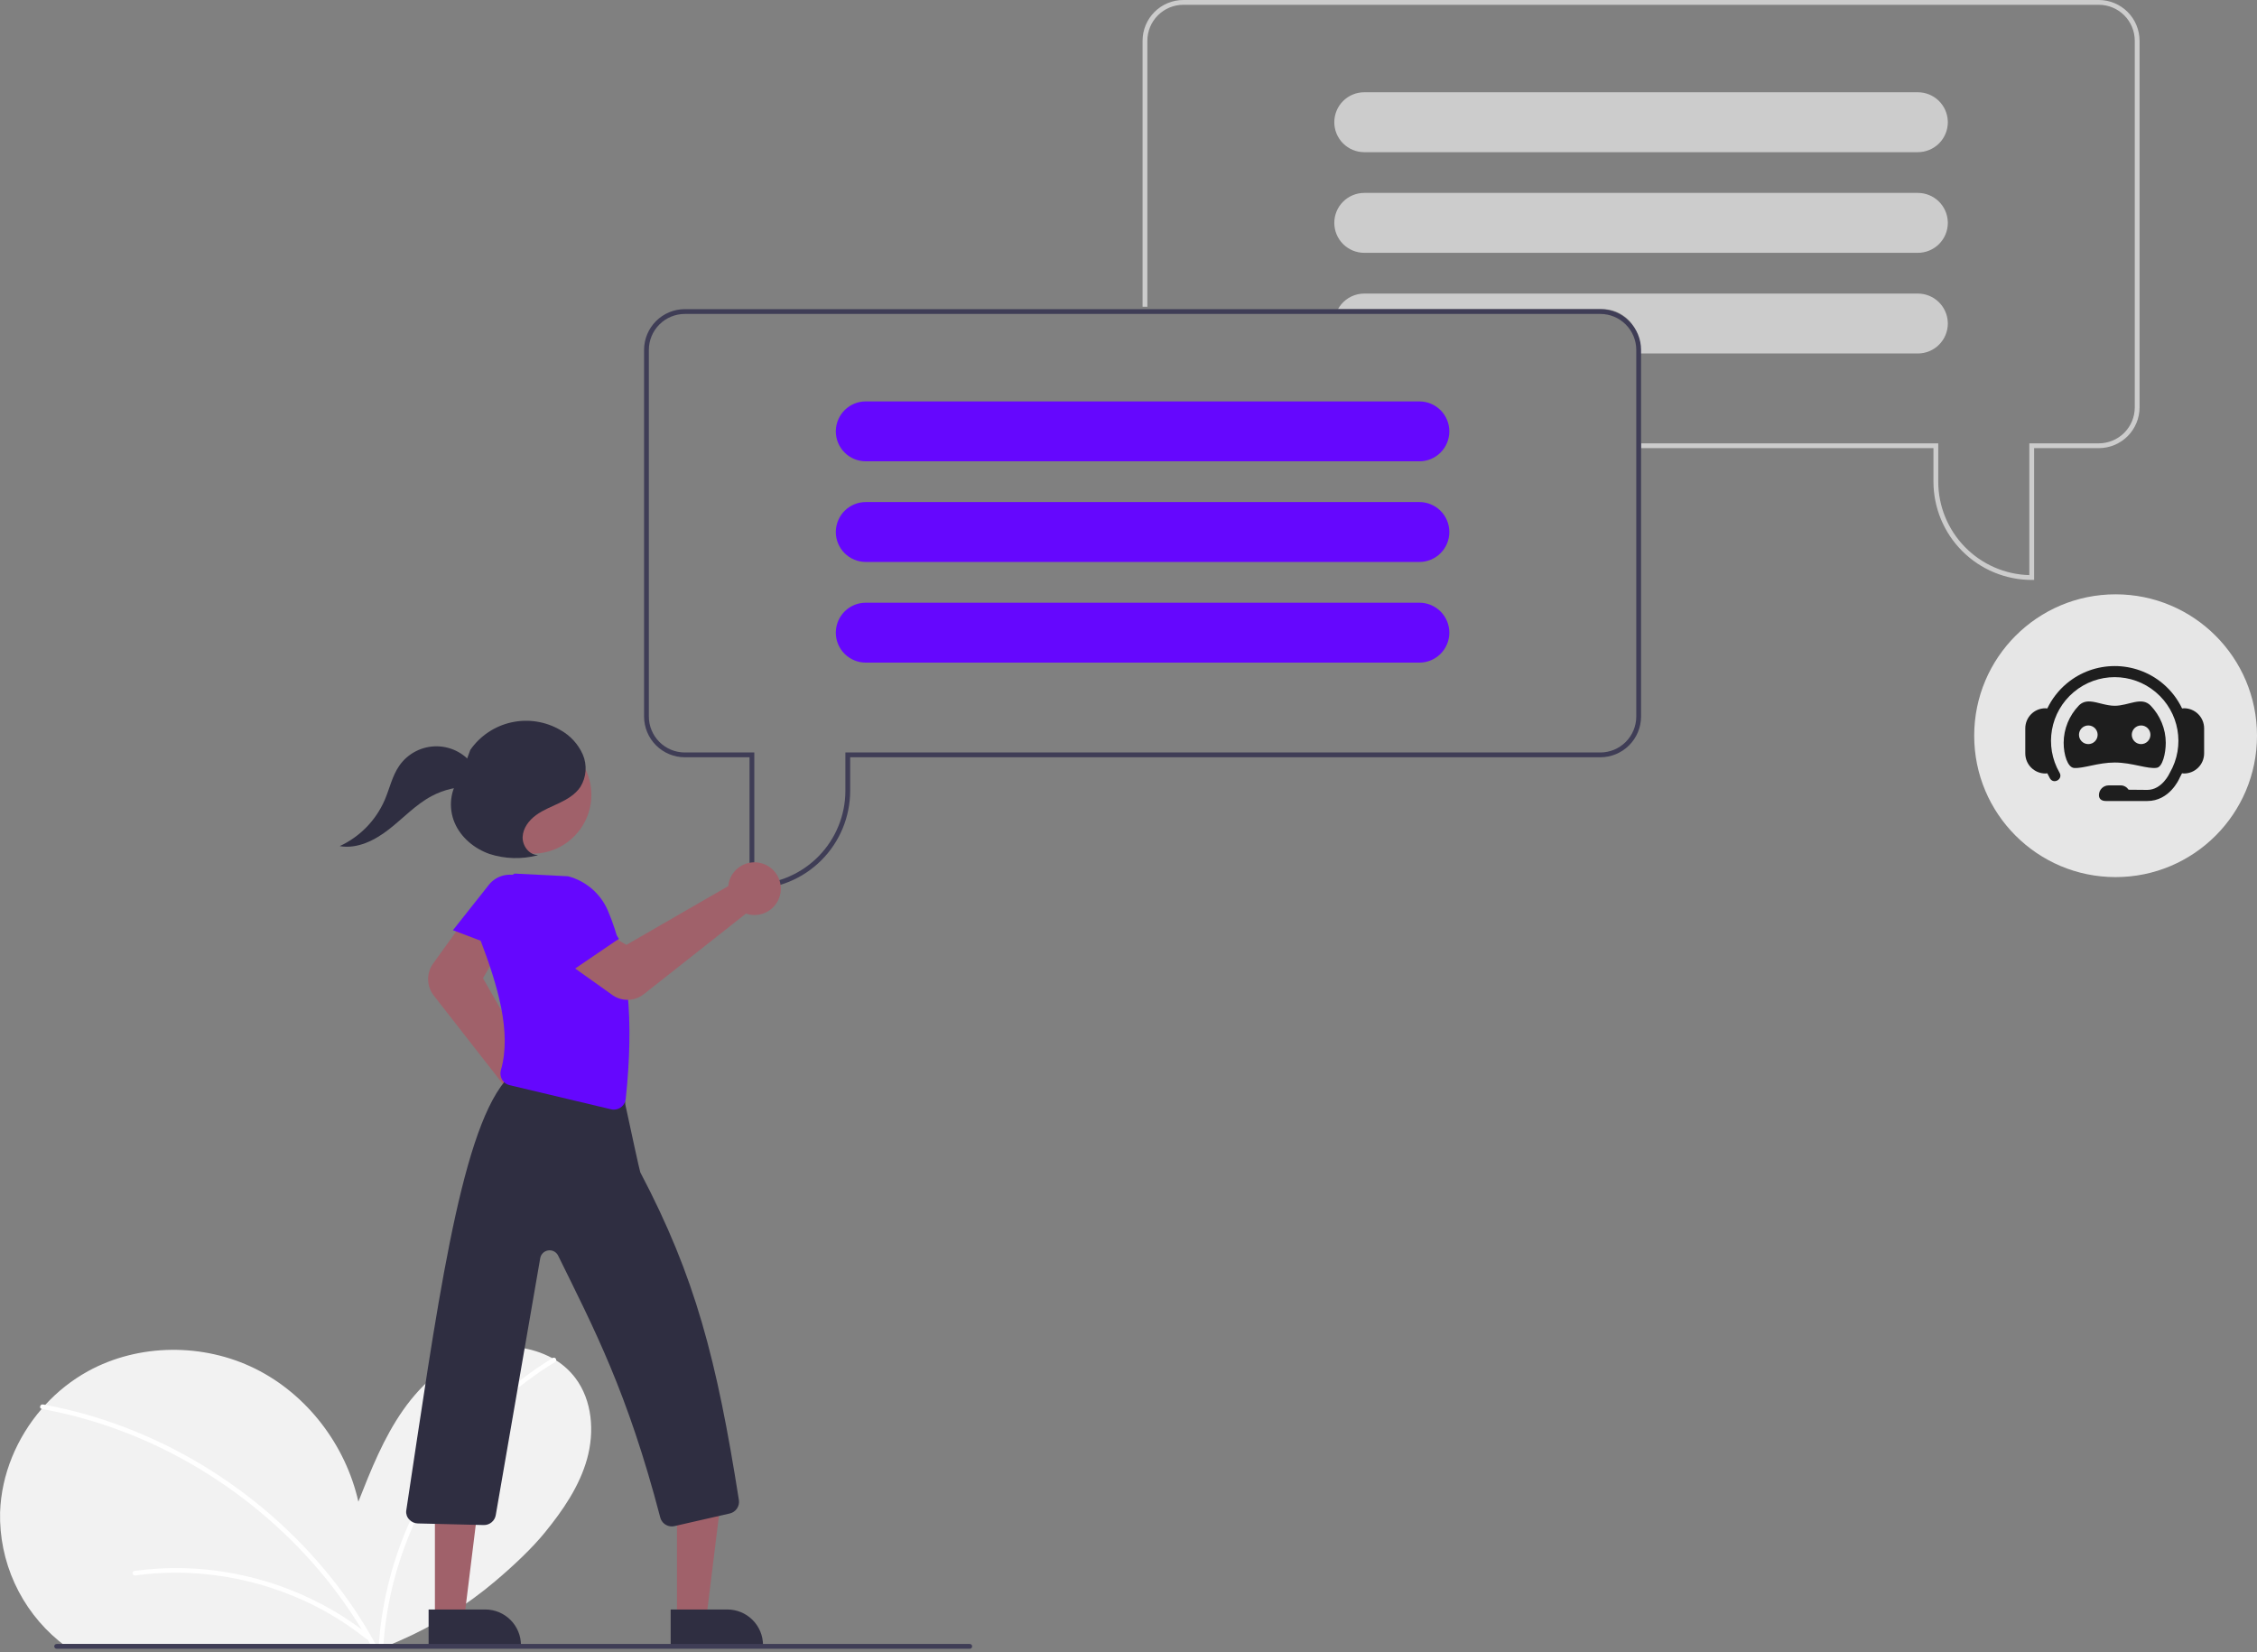 <svg width="571" height="418" viewBox="0 0 571 418" fill="none" xmlns="http://www.w3.org/2000/svg">
<rect x="0" y="0" width="571" height="418" fill="#808080" stroke="none"/>
<g clip-path="url(#clip0_8_514)">
<path d="M514.612 146.731H514.005C507.415 146.723 501.096 144.102 496.436 139.441C491.775 134.781 489.154 128.462 489.146 121.871V113.383H415.174V112.17H490.359V121.871C490.366 128.036 492.777 133.954 497.08 138.368C501.382 142.783 507.237 145.345 513.399 145.51V112.17H530.983C533.394 112.167 535.706 111.208 537.411 109.503C539.116 107.798 540.075 105.487 540.077 103.075V10.307C540.075 7.896 539.116 5.585 537.411 3.879C535.706 2.174 533.394 1.215 530.983 1.213H299.366C296.955 1.215 294.643 2.174 292.938 3.879C291.233 5.585 290.274 7.896 290.272 10.307V77.61H289.059V10.307C289.062 7.575 290.149 4.955 292.081 3.022C294.014 1.09 296.634 0.003 299.366 0H530.983C533.715 0.003 536.335 1.09 538.268 3.022C540.2 4.955 541.287 7.575 541.29 10.307V103.075C541.287 105.808 540.2 108.428 538.268 110.36C536.335 112.293 533.715 113.38 530.983 113.383H514.612V146.731Z" fill="#CCCCCC"/>
<path d="M492.772 30.625C492.696 28.669 491.865 26.819 490.455 25.461C489.044 24.104 487.163 23.345 485.205 23.343H345.144C343.134 23.343 341.206 24.142 339.785 25.563C338.363 26.985 337.565 28.913 337.565 30.923C337.565 32.933 338.363 34.86 339.785 36.282C341.206 37.703 343.134 38.502 345.144 38.502H485.205C487.214 38.499 489.14 37.7 490.561 36.279C491.982 34.858 492.781 32.932 492.784 30.923C492.786 30.823 492.782 30.724 492.772 30.625Z" fill="#CCCCCC"/>
<path d="M492.772 56.091C492.696 54.135 491.865 52.284 490.455 50.927C489.044 49.569 487.163 48.81 485.205 48.809H345.144C343.134 48.809 341.206 49.608 339.785 51.029C338.363 52.45 337.565 54.378 337.565 56.388C337.565 58.398 338.363 60.326 339.785 61.747C341.206 63.169 343.134 63.967 345.144 63.967H485.205C487.214 63.965 489.14 63.165 490.561 61.744C491.982 60.324 492.781 58.397 492.784 56.388C492.786 56.289 492.782 56.19 492.772 56.091Z" fill="#CCCCCC"/>
<path d="M492.772 81.557C492.696 79.6 491.865 77.75 490.455 76.392C489.044 75.035 487.163 74.276 485.205 74.275H345.144C344.033 74.275 342.936 74.519 341.93 74.991C340.924 75.462 340.034 76.149 339.323 77.003C339.011 77.381 338.735 77.787 338.499 78.216H405.473C407.884 78.219 410.196 79.178 411.901 80.883C413.606 82.588 414.565 84.9 414.568 87.311V89.433H485.205C487.214 89.43 489.14 88.631 490.561 87.21C491.982 85.789 492.781 83.863 492.784 81.854C492.786 81.755 492.782 81.655 492.772 81.557Z" fill="#CCCCCC"/>
<path d="M14.866 415.154C15.195 415.424 15.525 415.684 15.863 415.939H99.175C99.795 415.684 100.413 415.422 101.028 415.154C109.823 411.326 118.01 406.229 125.326 400.026C130.184 395.91 134.653 391.661 137.893 387.679C142.413 382.122 146.576 376.066 148.512 369.166C150.444 362.266 149.867 354.357 145.551 348.635C144.214 346.875 142.571 345.37 140.701 344.193C140.39 343.997 140.076 343.808 139.754 343.631C134.385 340.741 128.121 339.988 122.219 341.523C113.874 343.679 106.939 349.699 101.99 356.76C97.042 363.817 93.83 371.923 90.665 379.938C87.452 365.632 77.724 352.817 64.584 346.302C51.447 339.787 35.126 339.865 22.268 346.922C18.223 349.156 14.568 352.035 11.449 355.444C11.139 355.778 10.836 356.12 10.538 356.466C4.266 363.727 0.343 373.026 0.021 382.617C-0.124 388.809 1.137 394.954 3.708 400.589C6.279 406.225 10.094 411.204 14.866 415.154Z" fill="#F2F2F2"/>
<path d="M95.844 415.939H97.023C97.038 415.676 97.058 415.417 97.082 415.153C97.493 410.017 98.355 404.926 99.658 399.94C102.646 388.556 107.75 377.837 114.703 368.341C121.636 358.816 130.377 350.748 140.426 344.598C140.499 344.555 140.562 344.497 140.61 344.427C140.658 344.357 140.689 344.277 140.701 344.193C140.72 344.083 140.708 343.97 140.665 343.868C140.623 343.765 140.552 343.676 140.461 343.612C140.37 343.547 140.263 343.51 140.151 343.505C140.04 343.499 139.93 343.525 139.833 343.58C139.806 343.596 139.78 343.613 139.754 343.631C134.061 347.102 128.776 351.201 123.998 355.853C115.453 364.189 108.563 374.067 103.691 384.965C99.393 394.51 96.76 404.72 95.907 415.153C95.884 415.417 95.864 415.68 95.844 415.939Z" fill="white"/>
<path d="M10.538 356.466C10.546 356.47 10.556 356.473 10.565 356.473C11.425 356.63 12.289 356.795 13.146 356.972C20.173 358.415 27.053 360.504 33.697 363.212C40.323 365.917 46.697 369.202 52.743 373.03C58.798 376.857 64.507 381.204 69.807 386.022C75.107 390.833 79.968 396.105 84.334 401.777C87.597 406.027 90.564 410.496 93.213 415.154C93.362 415.413 93.508 415.676 93.653 415.939H95C94.859 415.676 94.713 415.413 94.564 415.154C91.359 409.447 87.683 404.018 83.576 398.922C79.034 393.283 73.999 388.059 68.531 383.312C63.097 378.592 57.266 374.35 51.102 370.635C44.912 366.905 38.404 363.729 31.654 361.147C25.104 358.643 18.342 356.734 11.449 355.444C11.257 355.409 11.068 355.374 10.876 355.338C10.141 355.205 9.827 356.312 10.538 356.466Z" fill="white"/>
<path d="M33.965 397.461C42.169 396.333 50.501 396.521 58.646 398.018C66.767 399.502 74.607 402.244 81.884 406.142C85.974 408.34 89.855 410.904 93.481 413.804C94.073 414.277 93.234 415.106 92.648 414.637C86.286 409.577 79.154 405.568 71.524 402.763C63.955 399.964 55.998 398.349 47.936 397.978C43.374 397.768 38.803 397.976 34.278 398.597C34.128 398.633 33.969 398.611 33.835 398.535C33.7 398.458 33.6 398.334 33.554 398.186C33.513 398.035 33.534 397.875 33.611 397.739C33.688 397.603 33.815 397.504 33.965 397.461Z" fill="white"/>
<path d="M404.867 78.216H173.251C170.518 78.22 167.899 79.307 165.967 81.239C164.034 83.171 162.947 85.791 162.943 88.523V181.291C162.947 184.024 164.034 186.643 165.967 188.575C167.899 190.508 170.518 191.595 173.251 191.599H189.622V224.947H190.228C196.819 224.94 203.138 222.318 207.798 217.658C212.459 212.997 215.08 206.678 215.087 200.087V191.599H404.867C407.599 191.595 410.219 190.508 412.151 188.575C414.083 186.643 415.171 184.024 415.174 181.291V88.523C415.171 85.791 414.083 83.171 412.151 81.239C410.219 79.307 407.599 78.22 404.867 78.216ZM413.962 181.291C413.959 183.702 413 186.014 411.295 187.719C409.59 189.424 407.278 190.383 404.867 190.386H213.875V200.087C213.866 206.251 211.455 212.169 207.152 216.584C202.85 220.998 196.996 223.561 190.834 223.728V190.386H173.251C170.84 190.383 168.528 189.424 166.823 187.719C165.118 186.014 164.159 183.702 164.156 181.291V88.523C164.159 86.112 165.118 83.801 166.823 82.096C168.528 80.391 170.84 79.431 173.251 79.429H404.867C407.278 79.431 409.59 80.391 411.295 82.096C413 83.801 413.959 86.112 413.962 88.523V181.291Z" fill="#3F3D56"/>
<path d="M359.089 101.559H219.028C217.071 101.561 215.189 102.319 213.779 103.677C212.368 105.034 211.538 106.885 211.461 108.841C211.451 108.94 211.447 109.039 211.449 109.139C211.452 111.148 212.252 113.074 213.672 114.495C215.093 115.915 217.019 116.715 219.028 116.718H359.089C361.1 116.718 363.027 115.919 364.449 114.498C365.87 113.076 366.668 111.149 366.668 109.139C366.668 107.128 365.87 105.201 364.449 103.779C363.027 102.358 361.1 101.559 359.089 101.559Z" fill="#6507FE"/>
<path d="M359.089 127.025H219.028C217.071 127.026 215.189 127.785 213.779 129.143C212.368 130.5 211.538 132.351 211.461 134.307C211.451 134.406 211.447 134.505 211.449 134.604C211.452 136.613 212.252 138.539 213.672 139.96C215.093 141.381 217.019 142.18 219.028 142.183H359.089C361.1 142.183 363.027 141.385 364.449 139.963C365.87 138.542 366.668 136.614 366.668 134.604C366.668 132.594 365.87 130.666 364.449 129.245C363.027 127.824 361.1 127.025 359.089 127.025Z" fill="#6507FE"/>
<path d="M359.089 152.491H219.028C217.071 152.492 215.189 153.251 213.779 154.608C212.368 155.966 211.538 157.816 211.461 159.773C211.451 159.871 211.447 159.971 211.449 160.07C211.452 162.079 212.252 164.005 213.672 165.426C215.093 166.847 217.019 167.646 219.028 167.649H359.089C361.1 167.649 363.027 166.85 364.449 165.429C365.87 164.008 366.668 162.08 366.668 160.07C366.668 158.06 365.87 156.132 364.449 154.711C363.027 153.289 361.1 152.491 359.089 152.491Z" fill="#6507FE"/>
<path d="M136.257 286.622C135.984 286.622 135.711 286.605 135.44 286.571C134.508 286.456 133.609 286.146 132.805 285.66C132 285.174 131.307 284.524 130.771 283.752C130.235 282.98 129.869 282.103 129.695 281.179C129.522 280.255 129.546 279.305 129.765 278.391C129.817 278.179 129.88 277.97 129.954 277.764L109.724 251.866C108.833 250.716 108.337 249.311 108.308 247.857C108.28 246.403 108.721 244.979 109.566 243.796L116.652 233.954L125.914 241.1L122.193 247.492L136.928 273.321C137.225 273.348 137.519 273.396 137.808 273.464C139.396 273.845 140.788 274.796 141.722 276.135C142.656 277.475 143.066 279.11 142.875 280.732C142.684 282.353 141.904 283.848 140.685 284.934C139.465 286.019 137.89 286.62 136.257 286.622Z" fill="#A0616A"/>
<path d="M171.267 409.341L178.7 409.34L182.236 380.668L171.266 380.669L171.267 409.341Z" fill="#A0616A"/>
<path d="M193.036 416.242L169.674 416.243L169.674 407.217L184.01 407.216C185.195 407.216 186.369 407.45 187.464 407.903C188.559 408.357 189.554 409.022 190.392 409.86C191.23 410.698 191.895 411.693 192.349 412.788C192.803 413.883 193.036 415.057 193.036 416.242Z" fill="#2F2E41"/>
<path d="M110.028 409.341L117.462 409.34L120.998 380.668L110.027 380.669L110.028 409.341Z" fill="#A0616A"/>
<path d="M131.797 416.242L108.435 416.243L108.435 407.217L122.771 407.216C123.956 407.216 125.13 407.45 126.225 407.903C127.32 408.357 128.315 409.022 129.153 409.86C129.992 410.698 130.656 411.693 131.11 412.788C131.564 413.883 131.797 415.057 131.797 416.242Z" fill="#2F2E41"/>
<path d="M114.59 235.351L131.279 241.692L135.354 230.374C135.895 228.871 135.887 227.226 135.332 225.728C134.777 224.23 133.711 222.977 132.321 222.189C130.915 221.393 129.271 221.125 127.685 221.435C126.099 221.744 124.676 222.611 123.673 223.878L114.59 235.351Z" fill="#6507FE"/>
<path d="M169.945 386.196C169.279 386.195 168.632 385.973 168.106 385.564C167.58 385.155 167.205 384.582 167.039 383.937C158.717 352.098 150.267 336.139 141.206 317.686C140.98 317.226 140.612 316.85 140.157 316.613C139.702 316.376 139.184 316.291 138.677 316.369C138.17 316.447 137.701 316.685 137.339 317.048C136.977 317.411 136.739 317.88 136.662 318.387L125.43 383.293C125.318 384.017 124.947 384.676 124.385 385.146C123.823 385.617 123.11 385.867 122.377 385.851L105.703 385.444C105.298 385.436 104.899 385.346 104.531 385.179C104.162 385.012 103.831 384.772 103.558 384.474C103.269 384.188 103.048 383.84 102.911 383.458C102.775 383.075 102.725 382.667 102.767 382.262C110.32 332.456 116.266 287.372 127.701 273.618C128.018 273.318 128.382 273.071 128.777 272.887L128.43 272.833C128.331 272.818 128.067 272.777 128.064 272.512L128.061 272.255L128.321 272.206C128.738 272.191 129.153 272.254 129.547 272.39L155.646 276.407C156.369 276.518 157.027 276.889 157.497 277.449C157.967 278.01 158.217 278.722 158.201 279.453C159.62 286.091 161.794 296.11 161.989 296.603C175.913 323.076 181.317 343.923 186.933 379.52C187.049 380.274 186.876 381.045 186.447 381.677C186.018 382.309 185.366 382.756 184.622 382.927L170.625 386.119C170.402 386.17 170.174 386.196 169.945 386.196Z" fill="#2F2E41"/>
<path d="M155.299 280.747C155.065 280.747 154.831 280.72 154.604 280.666L128.909 274.553C128.515 274.461 128.144 274.29 127.819 274.049C127.494 273.808 127.222 273.503 127.019 273.153C126.81 272.791 126.677 272.391 126.626 271.976C126.576 271.561 126.61 271.14 126.726 270.738C129.497 261.132 125.864 249.224 121.525 237.787C120.973 234.442 121.513 231.009 123.066 227.996C124.619 224.982 127.102 222.55 130.146 221.059L130.216 221.025L143.706 221.706C145.921 222.287 147.976 223.362 149.716 224.852C151.456 226.341 152.835 228.205 153.751 230.304C158.951 242.473 160.44 258.089 158.302 278.043C158.224 278.785 157.874 279.471 157.319 279.971C156.765 280.47 156.045 280.747 155.299 280.747Z" fill="#6507FE"/>
<path d="M158.756 252.969C157.384 252.972 156.046 252.547 154.928 251.752L144.976 244.659L152.076 235.363L158.486 239.053L184.244 224.193C184.269 223.897 184.316 223.603 184.383 223.313C184.684 222.029 185.36 220.863 186.325 219.963C187.289 219.063 188.499 218.469 189.801 218.257C191.103 218.044 192.438 218.223 193.639 218.769C194.839 219.316 195.851 220.206 196.545 221.328C197.24 222.449 197.586 223.751 197.541 225.07C197.495 226.388 197.06 227.663 196.289 228.734C195.519 229.805 194.449 230.623 193.213 231.086C191.978 231.548 190.633 231.634 189.349 231.332C189.136 231.281 188.927 231.219 188.721 231.147L162.846 251.559C161.68 252.475 160.239 252.972 158.756 252.969Z" fill="#A0616A"/>
<path d="M141.818 247.554L156.581 237.514L149.643 227.688C148.722 226.383 147.369 225.446 145.824 225.042C144.278 224.638 142.64 224.794 141.198 225.481C139.739 226.176 138.578 227.37 137.922 228.847C137.267 230.324 137.161 231.986 137.624 233.534L141.818 247.554Z" fill="#6507FE"/>
<path d="M134.718 215.987C142.943 215.987 149.61 209.319 149.61 201.095C149.61 192.87 142.943 186.203 134.718 186.203C126.493 186.203 119.826 192.87 119.826 201.095C119.826 209.319 126.493 215.987 134.718 215.987Z" fill="#A0616A"/>
<path d="M136.083 216.331C133.847 216.321 132.123 213.968 132.223 211.735C132.324 209.502 133.823 207.538 135.63 206.222C137.437 204.906 139.556 204.105 141.571 203.137C143.586 202.17 145.583 200.963 146.827 199.106C147.579 197.891 148.027 196.513 148.135 195.088C148.243 193.663 148.008 192.233 147.448 190.918C146.29 188.289 144.302 186.111 141.789 184.719C138.055 182.533 133.635 181.835 129.41 182.762C125.184 183.689 121.463 186.174 118.987 189.721L116.435 196.669C113.835 199.795 113.423 204.438 115.021 208.176C116.619 211.915 120.022 214.728 123.862 216.066C127.758 217.318 131.928 217.443 135.892 216.426" fill="#2F2E41"/>
<path d="M119.992 194.034C118.971 192.461 117.58 191.163 115.94 190.255C114.299 189.346 112.461 188.855 110.586 188.825C108.712 188.795 106.858 189.227 105.19 190.082C103.521 190.937 102.089 192.19 101.018 193.729C99.227 196.307 98.576 199.483 97.345 202.37C95.114 207.54 91.056 211.706 85.948 214.074C90.421 214.861 94.877 212.585 98.453 209.785C102.029 206.986 105.174 203.568 109.179 201.427C112.33 199.748 115.87 198.935 119.437 199.071" fill="#2F2E41"/>
<path d="M245.339 417.152H14.329C14.168 417.152 14.014 417.088 13.9 416.974C13.787 416.86 13.723 416.706 13.723 416.545C13.723 416.384 13.787 416.23 13.9 416.117C14.014 416.003 14.168 415.939 14.329 415.939H245.339C245.5 415.939 245.654 416.003 245.768 416.117C245.881 416.23 245.945 416.384 245.945 416.545C245.945 416.706 245.881 416.86 245.768 416.974C245.654 417.088 245.5 417.152 245.339 417.152Z" fill="#3F3D56"/>
<path d="M535.227 221.915C554.984 221.915 571 205.899 571 186.142C571 166.385 554.984 150.369 535.227 150.369C515.47 150.369 499.454 166.385 499.454 186.142C499.454 205.899 515.47 221.915 535.227 221.915Z" fill="#E6E6E6"/>
<path fill-rule="evenodd" clip-rule="evenodd" d="M534.993 168.522C530.667 168.522 526.351 169.997 522.836 172.946C520.721 174.722 519.085 176.882 517.95 179.247C517.792 179.232 517.639 179.198 517.477 179.198C514.652 179.198 512.376 181.473 512.376 184.298V190.602C512.376 193.428 514.652 195.703 517.477 195.703C517.639 195.703 517.792 195.668 517.95 195.654C518.153 196.075 518.364 196.493 518.601 196.904C519.528 198.559 522.004 197.142 521.047 195.505C517.133 188.724 518.649 180.131 524.647 175.099C530.645 170.066 539.357 170.066 545.355 175.099C551.353 180.131 552.869 188.724 548.954 195.505L548.912 195.575L548.883 195.645C548.883 195.645 546.982 199.851 543.248 199.851L538.522 199.809C538.079 199.162 537.37 198.711 536.523 198.711H533.476C532.11 198.711 531.011 199.814 531.011 201.18C531.011 202.022 531.546 202.662 532.769 202.662L543.248 202.663C548.851 202.663 551.274 197.163 551.385 196.908V196.893C551.62 196.486 551.826 196.067 552.028 195.65C552.193 195.665 552.353 195.699 552.523 195.699C555.349 195.699 557.624 193.424 557.624 190.598V184.294C557.624 181.469 555.349 179.194 552.523 179.194C552.36 179.194 552.206 179.221 552.047 179.243C550.914 176.877 549.284 174.718 547.168 172.942C543.653 169.993 539.319 168.518 534.992 168.518L534.993 168.522ZM528.846 177.484C527.748 177.412 526.745 177.644 525.868 178.567C523.531 181.028 522.087 184.377 522.087 187.943C522.087 190.885 523.07 194.181 524.727 194.302C527.086 194.473 530.81 192.924 535.001 192.924C539.442 192.924 543.361 194.662 545.685 194.251C547.094 194.002 547.918 190.635 547.918 187.943C547.918 184.377 546.47 181.028 544.133 178.567C541.796 176.106 538.567 178.567 535.001 178.567C532.772 178.567 530.676 177.604 528.846 177.484ZM528.322 183.548C529.625 183.548 530.681 184.604 530.682 185.907C530.681 187.21 529.625 188.266 528.322 188.267C527.019 188.266 525.963 187.21 525.963 185.907C525.963 184.604 527.019 183.548 528.322 183.548ZM541.679 183.548C542.982 183.548 544.038 184.604 544.039 185.907C544.038 187.21 542.982 188.266 541.679 188.267C540.376 188.266 539.32 187.21 539.32 185.907C539.32 184.604 540.376 183.548 541.679 183.548Z" fill="#1E1E1E"/>
</g>
<defs>
<clipPath id="clip0_8_514">
<rect width="571" height="417.152" fill="white"/>
</clipPath>
</defs>
</svg>
